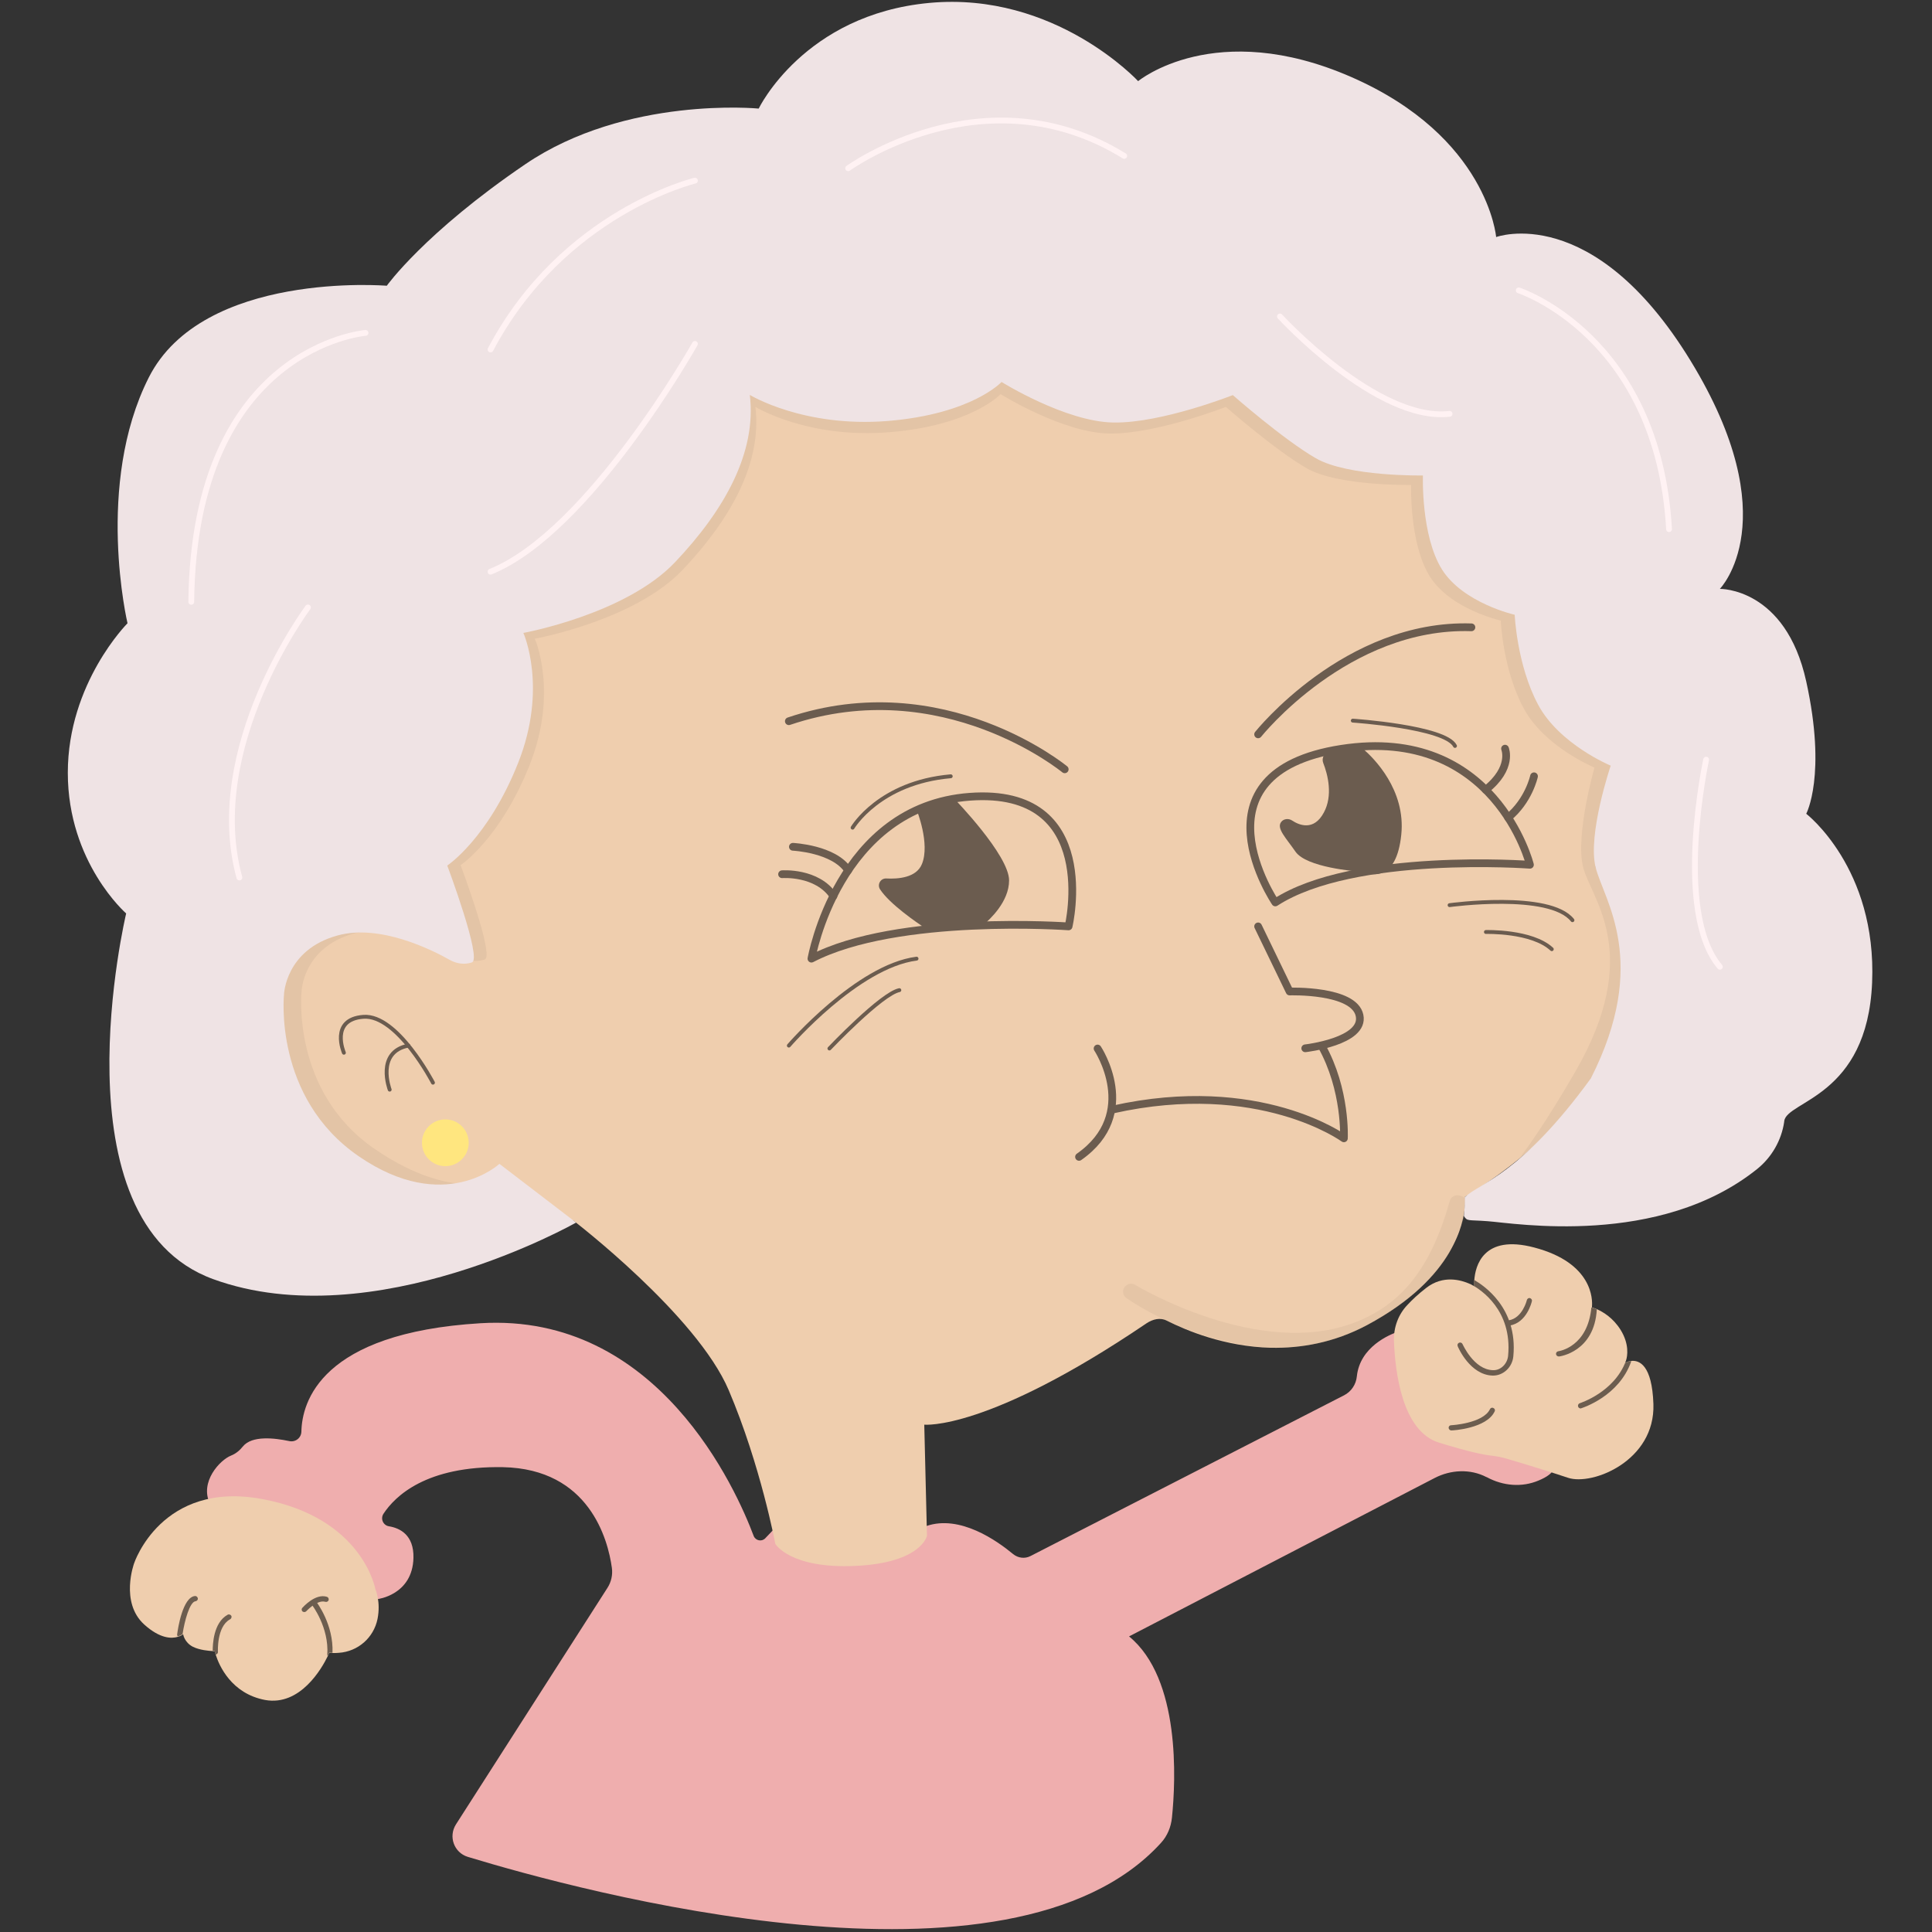 <?xml version="1.0" encoding="utf-8"?>
<!-- Generator: Adobe Illustrator 25.2.0, SVG Export Plug-In . SVG Version: 6.00 Build 0)  -->
<svg version="1.1" id="Calque_1" xmlns="http://www.w3.org/2000/svg" xmlns:xlink="http://www.w3.org/1999/xlink" x="0px" y="0px"
	 viewBox="0 0 1000 1000" style="enable-background:new 0 0 1000 1000;" xml:space="preserve">
<rect x="0" y="0" width="1000" height="1000" fill="#333333" stroke="none"/>
<style type="text/css">
	.st0{fill:#EFAEAE;}
	.st1{fill:#EFCEAE;}
	.st2{opacity:0.24;}
	.st3{fill:#C6A88F;}
	.st4{opacity:0.28;fill:#C6A88F;}
	.st5{fill:#EFE3E4;}
	.st6{fill:none;stroke:#6B5C4F;stroke-width:4;stroke-linecap:round;stroke-linejoin:round;stroke-miterlimit:10;}
	.st7{fill:#6B5C4F;}
	.st8{fill:none;stroke:#6B5C4F;stroke-width:2;stroke-linecap:round;stroke-linejoin:round;stroke-miterlimit:10;}
	.st9{fill:#FFE67F;}
	.st10{fill:#6C5D4F;}
	.st11{fill:none;stroke:#FFF2F3;stroke-width:3;stroke-linecap:round;stroke-linejoin:round;stroke-miterlimit:10;}
</style>
<path class="st0" d="M242.1,961.1c58.1,17.7,280.9,78.4,358.8-7.2c3.3-3.6,5.2-8.2,5.7-13.1c2-19.4,4.5-71.9-22.2-93.8L742.6,765
	c8.3-4.3,18.4-4.8,26.7-0.5c0.1,0,0.2,0.1,0.3,0.1c8.3,4.5,18.1,5.4,26.8,1.7c4.1-1.7,7.1-3.8,7.5-5.7c0.6-3.1-20.8-5.4-37.5-9.4
	c-21.8-5.2-33.4-20.7-38.5-42.5c-1.1-4.6-0.6-10.8-0.4-15.6c0.1-1.8-1.8-4.5-3.6-3.9c-4.9,1.6-20,8-21.6,23.2
	c-0.4,4.2-2.9,7.9-6.6,9.8c-27.7,14.2-137.5,70.5-162.3,83.2c-2.9,1.5-6.4,1.1-9-1c-8.2-6.8-27.5-20.6-45-14.5
	c0,0,0.5,19.4-37.8,19.9S400.1,792,400.1,792l-4,4.2c-1.8,1.9-5,1.3-6-1.2c-8.9-23.7-49.4-115.7-141.4-110.1
	c-82.8,5-92.4,40.9-92.7,56.1c-0.1,3.3-3.1,5.6-6.3,4.9c-7.6-1.6-19.3-3-24,2.8c-1.6,2-3.6,3.7-6.1,4.7c-5.8,2.3-16.3,13.6-11,24.8
	c0,0,69.2-8,86.8,49.5c0,0,18.1-2.1,18.6-21.3c0.3-12-7.1-15.5-12.7-16.4c-3-0.5-4.5-3.9-2.8-6.5c6-9.1,22-24.8,61.8-24.1
	c44.7,0.9,54.4,37.5,56.4,52.1c0.5,3.6-0.3,7.3-2.3,10.4L236,944.3C232,950.6,235,958.9,242.1,961.1z"/>
<path class="st1" d="M195.4,838c-2,9.7-10.1,16.8-20,17.5c-1,0.1-2.1,0.1-3.3,0.1c-0.6,0-1.1,0-1.7-0.1c0,0-0.3,0.7-0.8,1.8
	c-3,6.2-14.2,25.9-32.4,22.6c-17.5-3.3-23.8-17.9-25.5-23.3c-0.4-1.3-0.5-2-0.5-2s-0.4,0-1,0c-2.1-0.1-6.8-0.5-10.3-2.2
	c-4.5-2.3-5.1-6.5-5.1-6.5s-0.1,0.1-0.2,0.1c-0.3,0.3-1.2,0.8-2.5,1.2c-3.2,1-9.2,1.1-17.5-6.4c-12.6-11.5-5.2-31.6-5.2-31.6
	s14.1-43,66.3-33.3c52.2,9.7,58.6,46.7,58.6,46.7S197.2,829,195.4,838z"/>
<path class="st1" d="M811.6,764.9c-8.9-3-23.9-7.6-31.8-9.9c-2.7-0.8-5.4-1.3-8.2-1.6c-3.6-0.4-11.2-1.9-26.8-6.7
	c-19.1-5.9-22.7-36.7-23.3-52.7c-0.2-6.9,2.2-13.6,7-18.6c2.4-2.6,5.6-5.6,9.6-8.7c8.9-7,18.3-4.1,22.6-2.2c0.2,0.1,0.4,0.2,0.5,0.2
	c0.2,0.1,0.4,0.2,0.7,0.4c0.7,0.4,1.1,0.6,1.1,0.6s-0.1-1.2,0.1-3.1c0.5-7.2,4.5-23.9,31-16.9c30.5,8,30.2,27.2,29.9,30.5
	c0,0.1,0,0.1,0,0.2c0,0.2,0,0.3,0,0.3h0c0.2,0.1,1.2,0.3,2.7,1c3.1,1.4,8.2,4.4,12.1,10.6c4.6,7.4,3.6,13.6,2.8,16
	c0,0.1-0.1,0.2-0.1,0.2c-0.2,0.6-0.3,0.9-0.3,0.9s1.3-0.8,3.2-1c4.1-0.4,10.7,2.1,11.4,22.3C856.8,756.2,824.1,769.1,811.6,764.9z"
	/>
<path class="st1" d="M825.9,448.8c12.8,18.4,20.1,34.8,9.2,83.6c-9.8,44.3-63.1,78.7-74.6,85.7c-1.4,0.9-2.2,1.3-2.2,1.3
	s0.7,5.7-1.9,14.5c0,0,0,0.1,0,0.1c-1.2,4.2-3.2,9-6.3,14.3c-6.9,11.7-19.6,25.3-42.6,37.6c-17.1,9.1-34.2,12-49.7,11.7
	c0,0-0.1,0-0.1,0c-23.9-0.6-43.8-9-53.7-14c-3.4-1.8-7.3-0.8-10.5,1.3c-82.6,56-115.1,52.5-115.1,52.5l1.4,57.5
	c0,0-2.8,14-36.9,15.6c-34.1,1.6-41.6-11.4-41.6-11.4s-7.6-40.7-24.1-79.5c-16.5-38.9-80.5-87.9-80.5-87.9l-31.4-2.1l-138-36.8
	l-18.6-125.7l118.8,14.4l-36.2-81c0,0,102.3-272.2,344.1-266.3s318.7,237.7,318.7,237.7L825.9,448.8z"/>
<g class="st2">
	<path class="st3" d="M758.4,620.8c0,5.9-0.4,9-1.9,13.1c0,0,0,0.1,0,0.1c-1.9,5-4,9.8-6.3,14.3c-6.9,11.7-19.6,25.3-42.6,37.6
		c-17.1,9.1-34.2,12-49.7,11.7c0,0-0.1,0-0.1,0c-41.5-2.2-72.7-24.4-74.6-25.6c-1.9-1.2-2.5-3.7-1.3-5.6c1.2-1.9,3.7-2.5,5.6-1.4
		c0.6,0.4,64.3,38.8,114,19.4c24.4-9.5,39.3-28.6,48.9-62.8c0.6-2.2,2.9-3.4,5.1-2.8C756.7,619.1,758.4,619.8,758.4,620.8z"/>
</g>
<path class="st4" d="M76.6,472.2c0,0-37,155,43.9,184.4S291.7,631,291.7,631l-29.5-21.9c0,0-25.1,15.3-68.4-14.5
	S156.1,513,156.1,513s0.7-22.5,27-29.8c21.5-5.9,47.8,7.3,56.7,12.3c3.3,1.9,7.3,2.4,10.9,1.2c0.1,0,0.1,0,0.2-0.1
	c5.2-1.7-12.5-48.8-12.5-48.8s20.4-13.5,35.6-51.5s2.8-65.7,2.8-65.7s51.5-9.3,76.5-35.6c24.9-26.3,41.2-55.4,37.7-84.4
	c0,0,27,16.6,69.5,13.1s57.4-19.7,57.4-19.7s32.2,20.1,56.4,20.4c24.2,0.3,60.2-13.8,60.2-13.8s25.6,22.5,41.9,31.8
	c16.3,9.3,54,8.6,54,8.6s-1,30.4,9.7,47.4c10.7,17,36.7,22.8,36.7,22.8s1,25.3,11.8,45.3c10.7,20.1,36.7,30.8,36.7,30.8
	s-10,34.9-5.9,51.5c4.2,16.6,31.5,44.6-4.2,106.2c-30.1,52-46.6,66.7-53.3,67.6c-1.2,0.2,1.3,0.5,1.2,1.7c-0.1,3.3,6.7,7.5,16.7,8.3
	c13.4,1,69.9,7.7,119.4-32.1c7.3-5.9,12.2-14.4,13.5-23.8c0-0.1,0-0.2,0-0.3c1.4-10.4,41.9-12.1,44.3-69.9
	c2.4-57.8-33.2-85.1-33.2-85.1s10.4-19.4,0-66.8c-10.4-47.4-43.6-46.7-43.6-46.7s34.2-34.9-14.9-115.2
	c-49.1-80.3-97.9-62.2-97.9-62.2s-4.2-50.6-73-80.7s-107.6,2.4-107.6,2.4S545,7.3,481.6,13.1s-86.1,53.3-86.1,53.3
	s-66.8-6.6-117.6,28S208,155.7,208,155.7s-92.7-7.6-120,46.4S77.2,325.9,77.2,325.9S47.1,356,47.1,401.3S76.6,472.2,76.6,472.2z"/>
<path class="st5" d="M65.3,472.8c0,0-38,159.1,45.1,189.3s187.8-29.3,187.8-29.3l-39.7-30.4c0,0-28.4,26.6-72.8-3.9
	s-38.7-83.8-38.7-83.8s0.7-23.1,27.7-30.5c22-6.1,49,7.5,58.2,12.7c3.4,1.9,7.5,2.5,11.2,1.3c0.1,0,0.1,0,0.2-0.1
	c5.3-1.8-12.8-50.1-12.8-50.1s21-13.8,36.6-52.9s2.8-67.5,2.8-67.5s52.9-9.6,78.5-36.6c25.6-27,42.3-56.8,38.7-86.6
	c0,0,27.7,17,71.4,13.5c43.7-3.6,58.9-20.2,58.9-20.2s33,20.6,57.9,21c24.9,0.4,61.8-14.2,61.8-14.2s26.3,23.1,43,32.7
	c16.7,9.6,55.4,8.9,55.4,8.9s-1.1,31.2,9.9,48.7c11,17.4,37.6,23.4,37.6,23.4s1.1,25.9,12.1,46.5s37.6,31.6,37.6,31.6
	s-12.1,35.7-7.8,52.7c4.3,17,28.2,48.8-2.5,109.2c-36.3,49.9-57.3,54-65.2,61.4c0.1,2.2-0.1,6.3-0.5,9.8c1.8,2.9,2.1,1.9,12.4,2.7
	c13.7,1,88.7,13.7,139.5-27.1c7.5-6.1,12.5-14.8,13.9-24.4c0-0.1,0-0.2,0-0.3c1.4-10.7,43-12.4,45.5-71.7s-34.1-87.4-34.1-87.4
	s10.7-19.9,0-68.5s-44.7-47.9-44.7-47.9s35.2-35.9-15.3-118.3s-100.5-63.8-100.5-63.8s-4.3-51.9-74.9-82.8S589.1,42,589.1,42
	s-43-46.5-108-40.5s-88.4,54.7-88.4,54.7S324.1,49.5,271.9,85s-71.7,62.9-71.7,62.9S105,140,77,195.4S66,322.6,66,322.6
	S35.1,353.5,35.1,400S65.3,472.8,65.3,472.8z"/>
<path class="st6" d="M651.2,479.5l16.3,33.7c0,0,33.4-1.1,36.2,12.4s-28.1,17-28.1,17"/>
<path class="st6" d="M575.9,574.3c76-17,119.7,14.9,119.7,14.9s1.3-25-11.6-48"/>
<path class="st6" d="M568.1,542.7c0,0,22.4,33.7-9.6,56.1"/>
<path class="st6" d="M420,496.2c0,0,13.8-78.8,82-83.8c68.2-5,51.1,67.1,51.1,67.1S464.4,473.1,420,496.2z"/>
<path class="st6" d="M660.1,467.1c0,0-45.5-67.1,34.1-79.5s97.7,60,97.7,60S700.6,440.8,660.1,467.1z"/>
<path class="st6" d="M779,387.5c0,0,4.2,10-10,21.3"/>
<path class="st6" d="M794,401.8c0,0-2.7,12.6-13.4,21.4"/>
<path class="st6" d="M651.2,380.1c0,0,45.8-57.5,110.4-55.4"/>
<path class="st6" d="M551.1,398.2c0,0-62.9-51.9-142.8-24.9"/>
<path class="st7" d="M493.9,413.4c0,0,28.4,29.2,28.4,42.3c0,11.1-10.1,20.3-13.3,23c-0.6,0.5-1.4,0.8-2.1,0.8l-26,1.4
	c-0.8,0-1.5-0.2-2.2-0.6c-3.9-2.6-18.2-12.3-23.2-20c-1.6-2.5,0.3-5.8,3.3-5.6c5.9,0.3,15.5-0.3,18.4-7.5
	c4.3-10.6-2.7-27.9-2.7-27.9"/>
<path class="st7" d="M663.1,425.5c1.3-1.8,3.9-2,5.7-0.8c3.6,2.4,11.2,5.6,16.4-4.1c4.8-8.8,2.1-19.6-0.3-25.7
	c-1-2.6,0.6-5.5,3.4-5.9l13.5-2.4c1.3-0.2,2.7,0.1,3.7,1c5.5,4.7,22.2,21.2,19.8,44.4c-2.5,24.4-15.4,20.8-18.4,19.6
	c-0.4-0.2-0.9-0.3-1.4-0.3c-4.6-0.3-29.2-2.4-34.9-10.4C665.7,433.8,660.6,428.8,663.1,425.5z"/>
<path class="st8" d="M408.3,541.2c0,0,35.5-41.1,66.1-45"/>
<path class="st8" d="M429.3,542.7c0,0,27-28.4,36.2-30.2"/>
<path class="st8" d="M441.3,428.4c0,0,13.8-23.4,50.8-26.6"/>
<path class="st8" d="M750.3,468.5c0,0,51.8-7.1,63.6,7.8"/>
<path class="st8" d="M769.1,482.4c0,0,23.8-0.7,34.1,8.9"/>
<path class="st8" d="M700.2,373c0,0,47.9,3.2,52.9,13.1"/>
<path class="st6" d="M410.4,438.3c0,0,21.3,1,28.6,12.2"/>
<path class="st6" d="M404.8,452.5c0,0,18.1-1.4,26.6,11.3"/>
<path class="st8" d="M178,544.9c0,0-7.5-17.3,10.1-18.6s36,34.1,36,34.1"/>
<path class="st8" d="M201.7,564c0,0-7.4-19.5,9.7-22.8"/>
<circle class="st9" cx="230.5" cy="591.5" r="12.1"/>
<g>
	<path class="st10" d="M760.7,664.5c-0.1,0-0.1-0.1-0.1-0.1c0.2,0.1,0.4,0.2,0.5,0.2C760.9,664.6,760.7,664.5,760.7,664.5z"/>
	<path class="st10" d="M783.3,702c-0.5,5.6-5.1,10-10.5,10h-0.2c-11.7-0.3-17.9-14.6-18.1-15.2c-0.3-0.7,0-1.5,0.7-1.8
		c0.7-0.3,1.5,0,1.8,0.7c0.1,0.1,5.8,13.2,15.7,13.5c4,0.2,7.5-3.2,7.9-7.5c2.2-23.6-14.2-34.2-18.8-36.7c0.7,0.4,1.1,0.6,1.1,0.6
		s-0.1-1.2,0.1-3.1C767.6,665.1,785.7,676.8,783.3,702z"/>
</g>
<g>
	<path class="st10" d="M781.1,686.2c-0.7,0-1.3-0.5-1.4-1.2c-0.1-0.7,0.4-1.4,1.2-1.6c7.1-1.1,9.4-10.4,9.4-10.5
		c0.2-0.7,0.9-1.2,1.6-1c0.7,0.2,1.2,0.9,1,1.6c-0.1,0.5-2.7,11.3-11.6,12.6C781.3,686.2,781.2,686.2,781.1,686.2z"/>
</g>
<g>
	<path class="st10" d="M826.5,677.7c-1.2,22.1-19.3,24.4-19.5,24.4h-0.2c-0.7,0-1.3-0.5-1.4-1.2c-0.1-0.7,0.4-1.4,1.2-1.5
		c0.7-0.1,15.2-2.4,17.1-22.7h0C824,676.8,825,677,826.5,677.7z"/>
</g>
<g>
	<path class="st10" d="M844.3,704.5c0,0.1,0,0.1,0,0.2c-6.3,18-25,23.9-25.8,24.2c-0.1,0.1-0.3,0.1-0.4,0.1c-0.6,0-1.1-0.4-1.3-1
		c-0.2-0.7,0.2-1.5,0.9-1.7c0.2-0.1,17.7-5.6,23.8-21.7c-0.2,0.6-0.3,0.9-0.3,0.9S842.4,704.6,844.3,704.5z"/>
</g>
<g>
	<path class="st10" d="M751.2,740.4c-0.7,0-1.3-0.6-1.4-1.3c0-0.8,0.5-1.4,1.3-1.4c0.2,0,16.5-0.9,20.1-8.3c0.3-0.7,1.1-1,1.8-0.6
		c0.7,0.3,1,1.1,0.6,1.8C769.4,739.4,752,740.4,751.2,740.4C751.2,740.4,751.2,740.4,751.2,740.4z"/>
</g>
<g>
	<path class="st10" d="M172.1,855.5c-0.6,0-1.1,0-1.7-0.1c0,0-0.3,0.7-0.8,1.8c-0.1-0.2-0.2-0.5-0.2-0.7c1-14.2-7.9-25.8-8-25.9
		c-0.4-0.6-0.3-1.5,0.4-1.9c0.6-0.4,1.5-0.3,1.9,0.3C164,829.5,172.7,840.8,172.1,855.5z"/>
</g>
<g>
	<path class="st10" d="M157.5,834.4c-0.3,0-0.6-0.1-0.9-0.3c-0.6-0.5-0.6-1.4-0.1-1.9c0.3-0.3,6.7-7.6,12.7-5.7
		c0.7,0.2,1.1,1,0.9,1.7c-0.2,0.7-1,1.1-1.7,0.9c-3.6-1.1-8.3,3.2-9.9,4.9C158.3,834.2,157.9,834.4,157.5,834.4z"/>
</g>
<g>
	<path class="st10" d="M119,838.2c-6.9,3.8-6.2,16.7-6.2,16.8c0.1,0.7-0.5,1.3-1.2,1.4c-0.4-1.3-0.5-2-0.5-2s-0.4,0-1,0
		c0-3.1,0.3-14.5,7.7-18.6c0.7-0.4,1.5-0.1,1.9,0.5S119.7,837.9,119,838.2z"/>
</g>
<g>
	<path class="st10" d="M102.4,827.3c0.1,0.8-0.5,1.4-1.2,1.5c-3,0.3-5.7,10.2-6.7,17c-0.3,0.3-1.2,0.8-2.5,1.2
		c-0.2-0.3-0.4-0.7-0.3-1.1c0.4-3.2,2.9-19.2,9.2-19.8C101.6,826,102.3,826.6,102.4,827.3z"/>
</g>
<path class="st11" d="M159.4,314.4c0,0-54,72.2-35.5,139.8"/>
<path class="st11" d="M189.2,172.3c0,0-88.8,7.1-90.2,139.2"/>
<path class="st11" d="M359.7,93.5c0,0-68.2,16.3-105.8,87.4"/>
<path class="st11" d="M359.7,178c0,0-54.7,97.3-105.8,117.9"/>
<path class="st11" d="M439,87.1c0,0,70.5-51.1,142.9-6.4"/>
<path class="st11" d="M662.5,163.8c0,0,50.2,54.7,87.8,50.4"/>
<path class="st11" d="M786.1,150.3c0,0,72.1,23.4,77.8,123.6"/>
<path class="st11" d="M883.1,393.2c0,0-17,78.8,7.1,107.2"/>
</svg>
